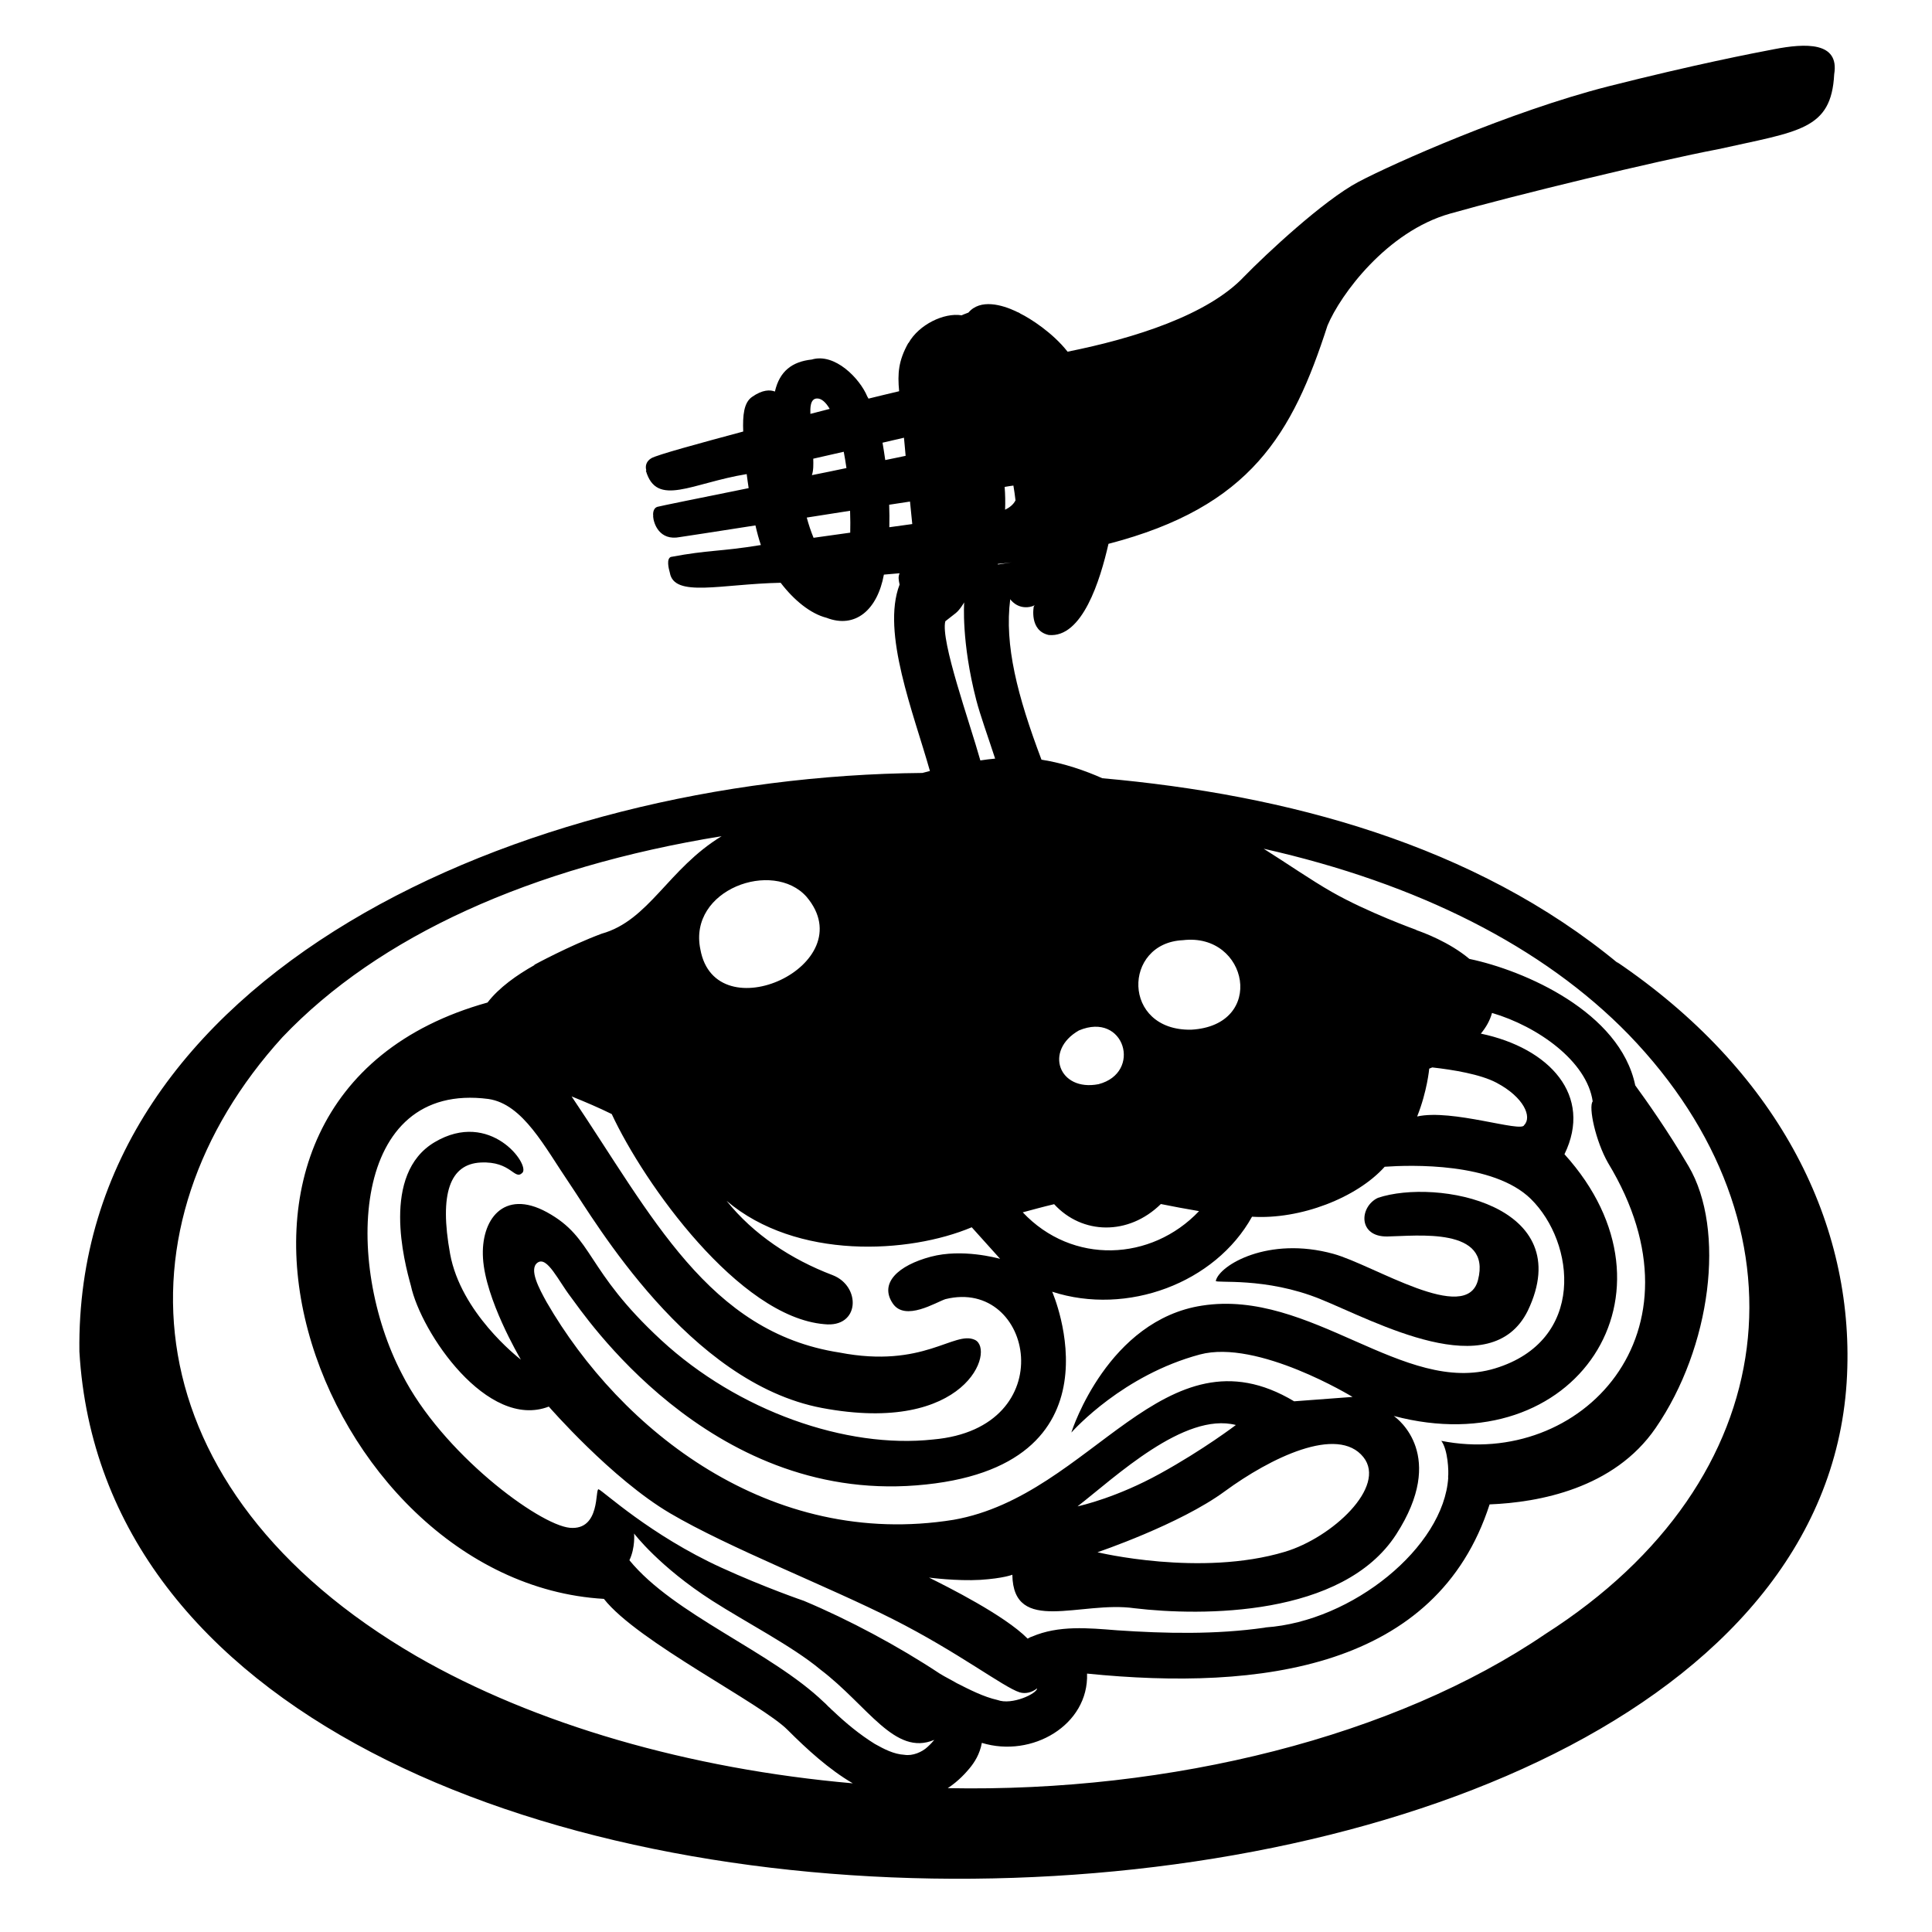 <svg viewBox="0 0 128 128" xmlns="http://www.w3.org/2000/svg" xmlns:xlink="http://www.w3.org/1999/xlink">
  <g>
    <path d="M91.29,79.36c-1.24,0.59-1.33,2.59,0.62,2.56c1.95-0.03,6.93-0.66,6.01,2.89c-0.77,2.98-6.9-1-9.58-1.74 c-4.32-1.19-7.56,0.76-7.79,1.79c-0.04,0.18,3.3-0.27,6.93,1.21c3.63,1.47,11.29,5.72,13.74,0.77 C104.58,79.81,95.18,78.06,91.29,79.36z"/>
    <path d="M107.09,63.71c0.05,0.05,0.11,0.1,0.16,0.15c-9.55-7.92-22.05-11.22-34.22-12.3c-1.1-0.49-2.51-0.99-4.03-1.23 c-1.6-4.24-2.46-7.59-2.07-10.63c0,0,0.44,0.66,1.29,0.51c0.12-0.02,0.23-0.06,0.33-0.11l-0.06,0.08c0,0-0.32,1.6,0.99,1.89 c2.23,0.21,3.41-3.63,3.96-6.04c9.44-2.45,12.19-7.28,14.51-14.46c0.85-2.04,3.93-6.24,8.13-7.42c4.19-1.19,13.66-3.49,17.78-4.27 c5.33-1.19,7.47-1.26,7.66-4.96c0.36-2.17-1.91-2.06-3.98-1.66c-1.42,0.27-5.25,1.01-11.02,2.47c-6.48,1.66-14.21,5.1-16.52,6.32 c-2.31,1.22-6.14,4.8-7.58,6.28c-2.4,2.54-7.25,4.08-11.69,4.97c-0.98-1.25-2.46-2.2-3.16-2.54c0-0.01-0.01-0.02-0.02-0.02 c-0.03-0.02-0.07-0.03-0.1-0.05c-0.02,0-0.04-0.01-0.05-0.02c-0.03-0.01-0.06-0.02-0.08-0.04c-0.94-0.44-2.37-0.85-3.16,0.08 c-0.25,0.09-0.41,0.16-0.45,0.18c-1.16-0.19-2.83,0.61-3.52,1.84l-0.01-0.01c-0.66,1.18-0.72,2.02-0.61,3.2 c-0.79,0.19-1.48,0.35-2.03,0.49c-0.03-0.05-0.05-0.1-0.08-0.14c-0.49-1.19-2.15-2.91-3.68-2.45c-1.3,0.14-2.13,0.77-2.44,2.12 c-0.31-0.12-0.81-0.14-1.52,0.36c-0.54,0.38-0.62,1.21-0.58,2.29c-2.94,0.79-5.73,1.55-6.09,1.77c-0.35,0.21-0.41,0.53-0.33,0.81 c-0.02,0.01-0.03,0.01-0.03,0.01c0.71,2.46,3.05,0.82,6.68,0.23c0.04,0.3,0.08,0.61,0.13,0.93c-3.32,0.67-5.88,1.19-6.05,1.24 c-0.23,0.07-0.31,0.35-0.27,0.63h-0.01c0.03,0.45,0.4,1.65,1.79,1.37c0.22-0.03,2.24-0.34,4.99-0.77c0.11,0.48,0.23,0.92,0.36,1.3 c-2.74,0.45-3.43,0.31-5.97,0.79c-0.29,0.13-0.15,0.73-0.06,1.05c0.29,1.66,3.39,0.74,7.34,0.66c0.87,1.14,1.97,2.05,3.04,2.32 c1.9,0.74,3.37-0.52,3.8-2.86c0.35-0.03,0.7-0.06,1.04-0.09c-0.1,0.25-0.07,0.41,0,0.75c-1.22,3.17,0.93,8.52,2.01,12.35 c-0.17,0.04-0.33,0.09-0.5,0.13C34.64,51.44,4.94,64.5,5.26,89.54c2.79,47.92,116.02,44.87,117.13,1.06 C122.67,80.69,117.65,70.86,107.09,63.71z M55.9,29.93c0.07,0.34,0.12,0.7,0.18,1.08c-0.76,0.16-1.53,0.32-2.29,0.47 c0.11-0.32,0.1-0.72,0.09-1.09C54.55,30.24,55.23,30.08,55.9,29.93z M54.14,26.4c0.29,0,0.57,0.25,0.83,0.69 c-0.38,0.1-0.81,0.21-1.28,0.33C53.68,27.07,53.66,26.4,54.14,26.4z M56.33,35.29c-0.83,0.12-1.65,0.23-2.43,0.34 c-0.18-0.44-0.33-0.89-0.45-1.34c0.93-0.15,1.9-0.3,2.87-0.45C56.34,34.39,56.34,34.87,56.33,35.29z M58.47,29.33 c0.49-0.11,0.96-0.22,1.42-0.33c0.04,0.37,0.07,0.78,0.11,1.2c-0.44,0.09-0.89,0.19-1.35,0.28C58.59,30.06,58.53,29.68,58.47,29.33 z M58.92,34.93c0.01-0.51,0.01-1.01-0.01-1.49c0.46-0.07,0.92-0.14,1.38-0.21c0.05,0.52,0.1,1.02,0.15,1.49 C59.94,34.79,59.44,34.86,58.92,34.93z M82.95,80.61c3.2,0.2,6.94-1.25,8.79-3.31c1.72-0.12,7.2-0.3,9.68,2.13 c2.95,2.9,3.67,9.39-2.37,11.23C93,92.5,86.85,85.38,79.64,86.5c-6.21,0.95-8.6,8.19-8.66,8.41c0.2-0.22,3.44-3.81,8.51-5.17 c3.83-1.03,10.12,2.81,10.12,2.81l-3.87,0.29c-8.62-5.16-13.34,6.23-22.56,7.85c-12.16,1.96-22.06-5.93-26.97-14.43 c-0.48-0.87-1.2-2.19-0.59-2.61c0.63-0.44,1.37,1.2,2.19,2.27c0.81,1.05,9.09,13.58,22.9,12.49c14.14-1.11,9-12.83,9-12.83 C74.67,87.19,80.51,85.01,82.95,80.61z M106.54,77.05c6.84,11.28-1.85,20.24-11.05,18.41c0.44,0.59,0.5,2.03,0.45,2.42l0.01,0.01 c-0.29,4.61-6.35,9.53-12.09,9.93c-0.03,0.01-0.06,0.01-0.09,0.02c-3.24,0.46-6.54,0.39-9.78,0.17c-1.89-0.15-3.85-0.34-5.62,0.42 c-0.04,0.01-0.08,0.03-0.11,0.04c-0.05,0.03-0.09,0.05-0.13,0.07c-0.01,0-0.03,0.01-0.04,0.02h-0.01 c-1.52-1.54-5.32-3.44-6.53-4.04c0,0,1.84,0.24,3.39,0.15c1.55-0.1,2.13-0.34,2.13-0.34c0.06,4.01,4.53,1.71,8.09,2.22 c4.45,0.53,13.8,0.58,17.34-4.89c3.37-5.22,0.12-7.65-0.16-7.85c12.07,3.2,19.58-8.2,11.31-17.34c1.89-3.88-0.97-7.03-5.54-7.99 c0.34-0.41,0.6-0.86,0.74-1.37c3.03,0.89,6.29,3.2,6.67,5.86C105.23,73.34,105.71,75.6,106.54,77.05z M76.84,97.64 c-2.81,1.55-5.17,2.1-5.45,2.16c2.5-1.94,7.07-6.27,10.49-5.39C81.88,94.41,79.73,96.05,76.84,97.64z M90.33,96.54 c1.56,1.96-2.07,5.33-5.2,6.27c-5.6,1.68-12.42,0.03-12.42,0.03s5.45-1.84,8.44-4.04C84.15,96.6,88.62,94.4,90.33,96.54z M99.14,71.73c1.84,0.97,2.37,2.28,1.84,2.81c-0.15,0.52-4.79-1.09-7.09-0.57c0.67-1.68,0.8-3.17,0.8-3.17s0.08-0.03,0.2-0.08 C96.25,70.87,98.08,71.17,99.14,71.73z M78.37,62.29c4.33-0.52,5.55,5.65,0.55,5.93C74.31,68.3,74.38,62.47,78.37,62.29z M71.48,68.27c3.03-1.28,4.22,2.8,1.3,3.56C70.15,72.34,69.15,69.6,71.48,68.27z M69.84,79.78c1.85,2.02,4.92,2.1,7.07-0.01 c0.79,0.16,1.64,0.32,2.53,0.47c-3.16,3.33-8.39,3.57-11.68,0.08C68.43,80.14,69.12,79.95,69.84,79.78z M67.14,32.17 c0.06,0.33,0.1,0.66,0.14,0.98c-0.14,0.28-0.4,0.48-0.69,0.62c0.02-0.51,0.01-1.02-0.03-1.51C66.78,32.22,66.98,32.19,67.14,32.17z M67.01,37.26l-0.89,0.14c0,0-0.01-0.02-0.02-0.04C66.43,37.33,66.73,37.3,67.01,37.26z M62.63,41.16c0,0,0.42-0.33,0.69-0.54 s0.56-0.71,0.56-0.71s-0.2,2.6,0.8,6.47c0.26,1,0.75,2.35,1.25,3.88c-0.33,0.03-0.65,0.07-0.98,0.12 C64.24,47.84,62.3,42.45,62.63,41.16z M53.44,59.42c3.8,4.5-6.05,9.02-7.04,3.47C45.58,58.93,51.22,56.91,53.44,59.42z M27.6,109.73C8.57,98.67,7.4,81.17,18.71,68.72c6.38-6.71,16.47-11.27,29.1-13.32c-3.55,2.16-4.8,5.58-7.95,6.46 c-2.17,0.81-4.46,2.06-4.46,2.06c0,0.01,0.01,0.02,0.01,0.02c-1.16,0.65-2.35,1.49-3.11,2.48c-22.88,6.38-11.41,38.4,7.71,39.51 c2.22,2.84,10.48,6.95,12.19,8.7c1.25,1.25,2.72,2.6,4.3,3.52C45.68,117.2,35.44,114.25,27.6,109.73z M61.45,115.74 c-0.36,0.34-0.99,0.61-1.53,0.52c-0.71-0.04-1.35-0.38-1.96-0.72c-1-0.62-1.92-1.38-2.77-2.19c-0.07-0.06-0.14-0.12-0.2-0.19 c-0.14-0.11-0.27-0.28-0.41-0.39c-3.51-3.37-9.93-5.79-12.88-9.4c0.4-0.84,0.31-1.77,0.31-1.77s1.66,2.2,5.19,4.46 c2.2,1.41,5.32,3.02,7.15,4.55c3.16,2.4,4.93,5.77,7.55,4.66C61.79,115.4,61.65,115.56,61.45,115.74z M62.26,110.88 c-2.75-1.82-6-3.56-9-4.82c0,0-2.58-0.88-5.47-2.2c-4.7-2.15-7.84-5.09-8.13-5.19c-0.25-0.08,0.15,2.74-1.91,2.55 c-2.06-0.2-8.47-4.95-11.12-10.19c-3.84-7.34-3.4-19.41,5.73-18.22c2.3,0.34,3.72,3.18,5.39,5.63s7.87,13.17,16.7,14.84 c9.6,1.81,11.51-3.87,10.14-4.51c-1.37-0.64-3.39,1.92-8.97,0.84c-8.69-1.34-12.44-9.09-17.75-16.97c0.92,0.37,1.83,0.76,2.66,1.17 c2.14,4.61,8.43,13.44,14.08,13.92c2.37,0.26,2.45-2.52,0.55-3.25c-2.74-1.04-5.25-2.7-7.02-4.92c4.63,3.93,12.09,3.5,16.24,1.75 l1.88,2.09c-0.21-0.05-2.51-0.69-4.59-0.14c-2.18,0.58-3.43,1.76-2.52,3.1c0.82,1.21,2.87-0.09,3.49-0.29 c5.83-1.44,7.79,8.55-0.82,9.3c-5.76,0.63-12.93-1.89-18.01-6.58s-4.44-6.76-7.58-8.48c-2.88-1.57-4.39,0.52-4.23,3.05 c0.16,2.71,2.38,6.49,2.51,6.72c-0.23-0.18-3.98-3.12-4.69-7.01c-0.73-4.02,0-5.95,2.03-6.05c2.03-0.1,2.23,1.21,2.76,0.68 c0.53-0.53-2.13-4.21-5.81-2.03c-3.57,2.11-2.01,7.95-1.58,9.5c0.67,3.12,5.07,9.59,9.14,8.02c0,0,4.16,4.79,8.04,7.07 c3.87,2.28,10.46,4.84,14.77,7.02c4.31,2.18,7.31,4.5,8.38,4.84c0.39,0.12,0.82,0.01,1.16-0.26c0,0.34-1.66,1.13-2.62,0.77 c-0.93-0.21-1.84-0.68-2.71-1.12C63.01,111.29,62.63,111.11,62.26,110.88z M102.38,108.26c-9.94,6.77-24.75,10.5-39.59,10.21 c0.75-0.49,1.24-1.07,1.45-1.32c0.32-0.39,0.67-0.92,0.81-1.68c3.33,1.02,7.09-1.19,6.97-4.59c11.52,1.16,23.17-0.35,26.67-11.21 c3.25-0.13,8.24-1.04,11-5.06c3.68-5.35,4.66-13.14,2.18-17.35c-1.37-2.34-2.85-4.42-3.53-5.35c-1.01-4.87-7.35-7.62-10.99-8.38 c-1.33-1.12-3.08-1.76-3.52-1.91l0.01-0.01c0,0-3.25-1.17-5.61-2.52c-1.4-0.8-2.98-1.9-4.51-2.86c10.21,2.3,18.51,6.48,24.19,12.32 C120.09,81.17,118.42,98.02,102.38,108.26z"/>
  </g>
</svg>